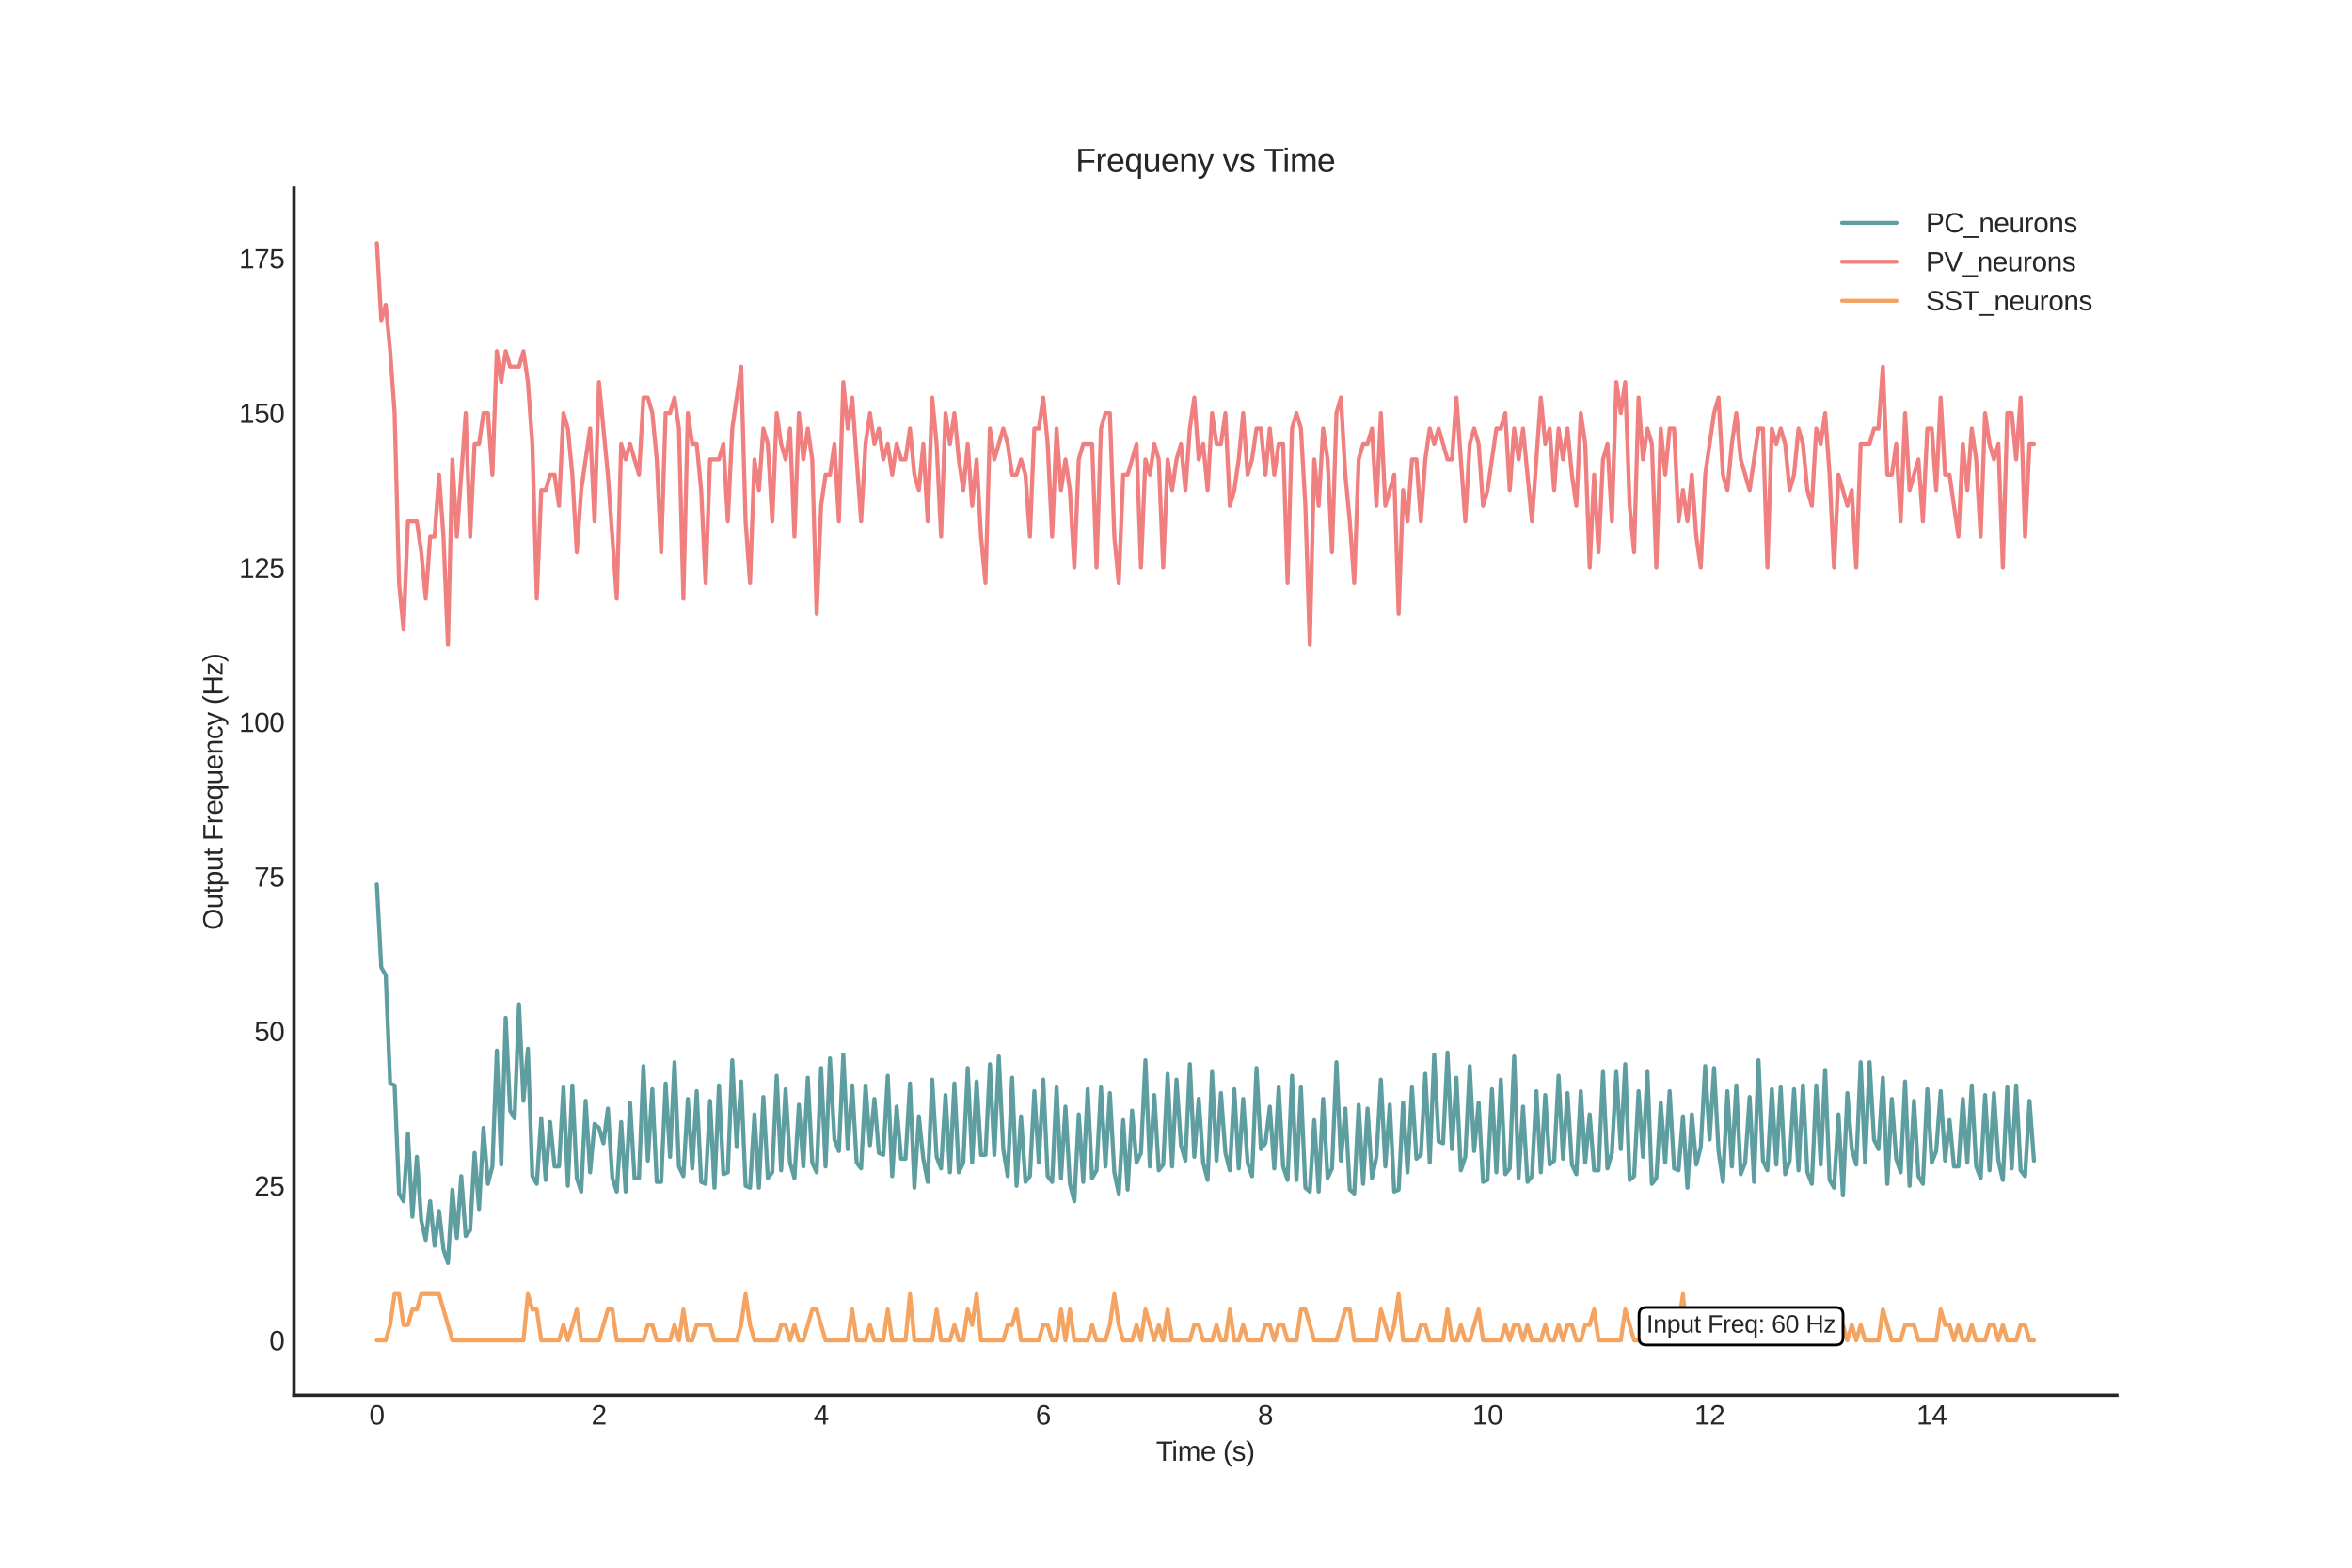 <?xml version="1.0" encoding="utf-8" standalone="no"?>
<!DOCTYPE svg PUBLIC "-//W3C//DTD SVG 1.1//EN"
  "http://www.w3.org/Graphics/SVG/1.1/DTD/svg11.dtd">
<svg xmlns:xlink="http://www.w3.org/1999/xlink" width="864pt" height="576pt" viewBox="0 0 864 576" xmlns="http://www.w3.org/2000/svg" version="1.1">
 <defs>
  <style type="text/css">*{stroke-linejoin: round; stroke-linecap: butt}</style>
 </defs>
 <g id="figure_1">
  <g id="patch_1">
   <path d="M 0 576 
L 864 576 
L 864 0 
L 0 0 
z
" style="fill: #ffffff"/>
  </g>
  <g id="axes_1">
   <g id="patch_2">
    <path d="M 108 512.64 
L 777.6 512.64 
L 777.6 69.12 
L 108 69.12 
z
" style="fill: #ffffff"/>
   </g>
   <g id="matplotlib.axis_1">
    <g id="xtick_1">
     <g id="line2d_1"/>
     <g id="text_1">
      <!-- 0 -->
      <g style="fill: #262626" transform="translate(135.656 523.387) scale(0.1 -0.1)">
       <defs>
        <path id="LiberationSans-30" d="M 3309 2203 
Q 3309 1100 2920 518 
Q 2531 -63 1772 -63 
Q 1013 -63 631 515 
Q 250 1094 250 2203 
Q 250 3338 620 3903 
Q 991 4469 1791 4469 
Q 2569 4469 2939 3897 
Q 3309 3325 3309 2203 
z
M 2738 2203 
Q 2738 3156 2517 3584 
Q 2297 4013 1791 4013 
Q 1272 4013 1045 3591 
Q 819 3169 819 2203 
Q 819 1266 1048 831 
Q 1278 397 1778 397 
Q 2275 397 2506 840 
Q 2738 1284 2738 2203 
z
" transform="scale(0.016)"/>
       </defs>
       <use xlink:href="#LiberationSans-30"/>
      </g>
     </g>
    </g>
    <g id="xtick_2">
     <g id="line2d_2"/>
     <g id="text_2">
      <!-- 2 -->
      <g style="fill: #262626" transform="translate(217.255 523.387) scale(0.1 -0.1)">
       <defs>
        <path id="LiberationSans-32" d="M 322 0 
L 322 397 
Q 481 763 711 1042 
Q 941 1322 1194 1548 
Q 1447 1775 1695 1969 
Q 1944 2163 2144 2356 
Q 2344 2550 2467 2762 
Q 2591 2975 2591 3244 
Q 2591 3606 2378 3806 
Q 2166 4006 1788 4006 
Q 1428 4006 1195 3811 
Q 963 3616 922 3263 
L 347 3316 
Q 409 3844 795 4156 
Q 1181 4469 1788 4469 
Q 2453 4469 2811 4155 
Q 3169 3841 3169 3263 
Q 3169 3006 3051 2753 
Q 2934 2500 2703 2247 
Q 2472 1994 1819 1463 
Q 1459 1169 1246 933 
Q 1034 697 941 478 
L 3238 478 
L 3238 0 
L 322 0 
z
" transform="scale(0.016)"/>
       </defs>
       <use xlink:href="#LiberationSans-32"/>
      </g>
     </g>
    </g>
    <g id="xtick_3">
     <g id="line2d_3"/>
     <g id="text_3">
      <!-- 4 -->
      <g style="fill: #262626" transform="translate(298.854 523.387) scale(0.1 -0.1)">
       <defs>
        <path id="LiberationSans-34" d="M 2753 997 
L 2753 0 
L 2222 0 
L 2222 997 
L 147 997 
L 147 1434 
L 2163 4403 
L 2753 4403 
L 2753 1441 
L 3372 1441 
L 3372 997 
L 2753 997 
z
M 2222 3769 
Q 2216 3750 2134 3603 
Q 2053 3456 2013 3397 
L 884 1734 
L 716 1503 
L 666 1441 
L 2222 1441 
L 2222 3769 
z
" transform="scale(0.016)"/>
       </defs>
       <use xlink:href="#LiberationSans-34"/>
      </g>
     </g>
    </g>
    <g id="xtick_4">
     <g id="line2d_4"/>
     <g id="text_4">
      <!-- 6 -->
      <g style="fill: #262626" transform="translate(380.452 523.387) scale(0.1 -0.1)">
       <defs>
        <path id="LiberationSans-36" d="M 3278 1441 
Q 3278 744 2900 340 
Q 2522 -63 1856 -63 
Q 1113 -63 719 490 
Q 325 1044 325 2100 
Q 325 3244 734 3856 
Q 1144 4469 1900 4469 
Q 2897 4469 3156 3572 
L 2619 3475 
Q 2453 4013 1894 4013 
Q 1413 4013 1148 3564 
Q 884 3116 884 2266 
Q 1038 2550 1316 2698 
Q 1594 2847 1953 2847 
Q 2563 2847 2920 2465 
Q 3278 2084 3278 1441 
z
M 2706 1416 
Q 2706 1894 2472 2153 
Q 2238 2413 1819 2413 
Q 1425 2413 1183 2183 
Q 941 1953 941 1550 
Q 941 1041 1192 716 
Q 1444 391 1838 391 
Q 2244 391 2475 664 
Q 2706 938 2706 1416 
z
" transform="scale(0.016)"/>
       </defs>
       <use xlink:href="#LiberationSans-36"/>
      </g>
     </g>
    </g>
    <g id="xtick_5">
     <g id="line2d_5"/>
     <g id="text_5">
      <!-- 8 -->
      <g style="fill: #262626" transform="translate(462.051 523.387) scale(0.1 -0.1)">
       <defs>
        <path id="LiberationSans-38" d="M 3281 1228 
Q 3281 619 2893 278 
Q 2506 -63 1781 -63 
Q 1075 -63 676 271 
Q 278 606 278 1222 
Q 278 1653 525 1947 
Q 772 2241 1156 2303 
L 1156 2316 
Q 797 2400 589 2681 
Q 381 2963 381 3341 
Q 381 3844 757 4156 
Q 1134 4469 1769 4469 
Q 2419 4469 2795 4162 
Q 3172 3856 3172 3334 
Q 3172 2956 2962 2675 
Q 2753 2394 2391 2322 
L 2391 2309 
Q 2813 2241 3047 1952 
Q 3281 1663 3281 1228 
z
M 2588 3303 
Q 2588 4050 1769 4050 
Q 1372 4050 1164 3862 
Q 956 3675 956 3303 
Q 956 2925 1170 2726 
Q 1384 2528 1775 2528 
Q 2172 2528 2380 2711 
Q 2588 2894 2588 3303 
z
M 2697 1281 
Q 2697 1691 2453 1898 
Q 2209 2106 1769 2106 
Q 1341 2106 1100 1882 
Q 859 1659 859 1269 
Q 859 359 1788 359 
Q 2247 359 2472 579 
Q 2697 800 2697 1281 
z
" transform="scale(0.016)"/>
       </defs>
       <use xlink:href="#LiberationSans-38"/>
      </g>
     </g>
    </g>
    <g id="xtick_6">
     <g id="line2d_6"/>
     <g id="text_6">
      <!-- 10 -->
      <g style="fill: #262626" transform="translate(540.87 523.387) scale(0.1 -0.1)">
       <defs>
        <path id="LiberationSans-31" d="M 488 0 
L 488 478 
L 1609 478 
L 1609 3866 
L 616 3156 
L 616 3688 
L 1656 4403 
L 2175 4403 
L 2175 478 
L 3247 478 
L 3247 0 
L 488 0 
z
" transform="scale(0.016)"/>
       </defs>
       <use xlink:href="#LiberationSans-31"/>
       <use xlink:href="#LiberationSans-30" x="55.615"/>
      </g>
     </g>
    </g>
    <g id="xtick_7">
     <g id="line2d_7"/>
     <g id="text_7">
      <!-- 12 -->
      <g style="fill: #262626" transform="translate(622.468 523.387) scale(0.1 -0.1)">
       <use xlink:href="#LiberationSans-31"/>
       <use xlink:href="#LiberationSans-32" x="55.615"/>
      </g>
     </g>
    </g>
    <g id="xtick_8">
     <g id="line2d_8"/>
     <g id="text_8">
      <!-- 14 -->
      <g style="fill: #262626" transform="translate(704.067 523.387) scale(0.1 -0.1)">
       <use xlink:href="#LiberationSans-31"/>
       <use xlink:href="#LiberationSans-34" x="55.615"/>
      </g>
     </g>
    </g>
    <g id="text_9">
     <!-- Time (s) -->
     <g style="fill: #262626" transform="translate(424.659 536.709) scale(0.1 -0.1)">
      <defs>
       <path id="LiberationSans-54" d="M 2250 3916 
L 2250 0 
L 1656 0 
L 1656 3916 
L 144 3916 
L 144 4403 
L 3763 4403 
L 3763 3916 
L 2250 3916 
z
" transform="scale(0.016)"/>
       <path id="LiberationSans-69" d="M 428 4100 
L 428 4638 
L 991 4638 
L 991 4100 
L 428 4100 
z
M 428 0 
L 428 3381 
L 991 3381 
L 991 0 
L 428 0 
z
" transform="scale(0.016)"/>
       <path id="LiberationSans-6d" d="M 2400 0 
L 2400 2144 
Q 2400 2634 2265 2821 
Q 2131 3009 1781 3009 
Q 1422 3009 1212 2734 
Q 1003 2459 1003 1959 
L 1003 0 
L 444 0 
L 444 2659 
Q 444 3250 425 3381 
L 956 3381 
Q 959 3366 962 3297 
Q 966 3228 970 3139 
Q 975 3050 981 2803 
L 991 2803 
Q 1172 3163 1406 3303 
Q 1641 3444 1978 3444 
Q 2363 3444 2586 3291 
Q 2809 3138 2897 2803 
L 2906 2803 
Q 3081 3144 3329 3294 
Q 3578 3444 3931 3444 
Q 4444 3444 4676 3166 
Q 4909 2888 4909 2253 
L 4909 0 
L 4353 0 
L 4353 2144 
Q 4353 2634 4218 2821 
Q 4084 3009 3734 3009 
Q 3366 3009 3161 2736 
Q 2956 2463 2956 1959 
L 2956 0 
L 2400 0 
z
" transform="scale(0.016)"/>
       <path id="LiberationSans-65" d="M 863 1572 
Q 863 991 1103 675 
Q 1344 359 1806 359 
Q 2172 359 2392 506 
Q 2613 653 2691 878 
L 3184 738 
Q 2881 -63 1806 -63 
Q 1056 -63 664 384 
Q 272 831 272 1713 
Q 272 2550 664 2997 
Q 1056 3444 1784 3444 
Q 3275 3444 3275 1647 
L 3275 1572 
L 863 1572 
z
M 2694 2003 
Q 2647 2538 2422 2783 
Q 2197 3028 1775 3028 
Q 1366 3028 1127 2754 
Q 888 2481 869 2003 
L 2694 2003 
z
" transform="scale(0.016)"/>
       <path id="LiberationSans-20" transform="scale(0.016)"/>
       <path id="LiberationSans-28" d="M 397 1663 
Q 397 2566 680 3284 
Q 963 4003 1550 4638 
L 2094 4638 
Q 1509 3988 1236 3256 
Q 963 2525 963 1656 
Q 963 791 1233 62 
Q 1503 -666 2094 -1325 
L 1550 -1325 
Q 959 -688 678 32 
Q 397 753 397 1650 
L 397 1663 
z
" transform="scale(0.016)"/>
       <path id="LiberationSans-73" d="M 2969 934 
Q 2969 456 2608 196 
Q 2247 -63 1597 -63 
Q 966 -63 623 145 
Q 281 353 178 794 
L 675 891 
Q 747 619 972 492 
Q 1197 366 1597 366 
Q 2025 366 2223 497 
Q 2422 628 2422 891 
Q 2422 1091 2284 1216 
Q 2147 1341 1841 1422 
L 1438 1528 
Q 953 1653 748 1773 
Q 544 1894 428 2066 
Q 313 2238 313 2488 
Q 313 2950 642 3192 
Q 972 3434 1603 3434 
Q 2163 3434 2492 3237 
Q 2822 3041 2909 2606 
L 2403 2544 
Q 2356 2769 2151 2889 
Q 1947 3009 1603 3009 
Q 1222 3009 1040 2893 
Q 859 2778 859 2544 
Q 859 2400 934 2306 
Q 1009 2213 1156 2147 
Q 1303 2081 1775 1966 
Q 2222 1853 2419 1758 
Q 2616 1663 2730 1547 
Q 2844 1431 2906 1279 
Q 2969 1128 2969 934 
z
" transform="scale(0.016)"/>
       <path id="LiberationSans-29" d="M 1734 1650 
Q 1734 747 1451 28 
Q 1169 -691 581 -1325 
L 38 -1325 
Q 625 -669 897 57 
Q 1169 784 1169 1656 
Q 1169 2528 895 3256 
Q 622 3984 38 4638 
L 581 4638 
Q 1172 4000 1453 3279 
Q 1734 2559 1734 1663 
L 1734 1650 
z
" transform="scale(0.016)"/>
      </defs>
      <use xlink:href="#LiberationSans-54"/>
      <use xlink:href="#LiberationSans-69" x="57.334"/>
      <use xlink:href="#LiberationSans-6d" x="79.551"/>
      <use xlink:href="#LiberationSans-65" x="162.852"/>
      <use xlink:href="#LiberationSans-20" x="218.467"/>
      <use xlink:href="#LiberationSans-28" x="246.25"/>
      <use xlink:href="#LiberationSans-73" x="279.551"/>
      <use xlink:href="#LiberationSans-29" x="329.551"/>
     </g>
    </g>
   </g>
   <g id="matplotlib.axis_2">
    <g id="ytick_1">
     <g id="line2d_9"/>
     <g id="text_10">
      <!-- 0 -->
      <g style="fill: #262626" transform="translate(98.939 496.103) scale(0.1 -0.1)">
       <use xlink:href="#LiberationSans-30"/>
      </g>
     </g>
    </g>
    <g id="ytick_2">
     <g id="line2d_10"/>
     <g id="text_11">
      <!-- 25 -->
      <g style="fill: #262626" transform="translate(93.378 439.315) scale(0.1 -0.1)">
       <defs>
        <path id="LiberationSans-35" d="M 3291 1434 
Q 3291 738 2877 337 
Q 2463 -63 1728 -63 
Q 1113 -63 734 206 
Q 356 475 256 984 
L 825 1050 
Q 1003 397 1741 397 
Q 2194 397 2450 670 
Q 2706 944 2706 1422 
Q 2706 1838 2448 2094 
Q 2191 2350 1753 2350 
Q 1525 2350 1328 2278 
Q 1131 2206 934 2034 
L 384 2034 
L 531 4403 
L 3034 4403 
L 3034 3925 
L 1044 3925 
L 959 2528 
Q 1325 2809 1869 2809 
Q 2519 2809 2905 2428 
Q 3291 2047 3291 1434 
z
" transform="scale(0.016)"/>
       </defs>
       <use xlink:href="#LiberationSans-32"/>
       <use xlink:href="#LiberationSans-35" x="55.615"/>
      </g>
     </g>
    </g>
    <g id="ytick_3">
     <g id="line2d_11"/>
     <g id="text_12">
      <!-- 50 -->
      <g style="fill: #262626" transform="translate(93.378 382.526) scale(0.1 -0.1)">
       <use xlink:href="#LiberationSans-35"/>
       <use xlink:href="#LiberationSans-30" x="55.615"/>
      </g>
     </g>
    </g>
    <g id="ytick_4">
     <g id="line2d_12"/>
     <g id="text_13">
      <!-- 75 -->
      <g style="fill: #262626" transform="translate(93.378 325.737) scale(0.1 -0.1)">
       <defs>
        <path id="LiberationSans-37" d="M 3238 3947 
Q 2563 2916 2284 2331 
Q 2006 1747 1867 1178 
Q 1728 609 1728 0 
L 1141 0 
Q 1141 844 1498 1776 
Q 1856 2709 2694 3925 
L 328 3925 
L 328 4403 
L 3238 4403 
L 3238 3947 
z
" transform="scale(0.016)"/>
       </defs>
       <use xlink:href="#LiberationSans-37"/>
       <use xlink:href="#LiberationSans-35" x="55.615"/>
      </g>
     </g>
    </g>
    <g id="ytick_5">
     <g id="line2d_13"/>
     <g id="text_14">
      <!-- 100 -->
      <g style="fill: #262626" transform="translate(87.817 268.949) scale(0.1 -0.1)">
       <use xlink:href="#LiberationSans-31"/>
       <use xlink:href="#LiberationSans-30" x="55.615"/>
       <use xlink:href="#LiberationSans-30" x="111.23"/>
      </g>
     </g>
    </g>
    <g id="ytick_6">
     <g id="line2d_14"/>
     <g id="text_15">
      <!-- 125 -->
      <g style="fill: #262626" transform="translate(87.817 212.16) scale(0.1 -0.1)">
       <use xlink:href="#LiberationSans-31"/>
       <use xlink:href="#LiberationSans-32" x="55.615"/>
       <use xlink:href="#LiberationSans-35" x="111.23"/>
      </g>
     </g>
    </g>
    <g id="ytick_7">
     <g id="line2d_15"/>
     <g id="text_16">
      <!-- 150 -->
      <g style="fill: #262626" transform="translate(87.817 155.371) scale(0.1 -0.1)">
       <use xlink:href="#LiberationSans-31"/>
       <use xlink:href="#LiberationSans-35" x="55.615"/>
       <use xlink:href="#LiberationSans-30" x="111.23"/>
      </g>
     </g>
    </g>
    <g id="ytick_8">
     <g id="line2d_16"/>
     <g id="text_17">
      <!-- 175 -->
      <g style="fill: #262626" transform="translate(87.817 98.582) scale(0.1 -0.1)">
       <use xlink:href="#LiberationSans-31"/>
       <use xlink:href="#LiberationSans-37" x="55.615"/>
       <use xlink:href="#LiberationSans-35" x="111.23"/>
      </g>
     </g>
    </g>
    <g id="text_18">
     <!-- Output Frequency (Hz) -->
     <g style="fill: #262626" transform="translate(81.742 341.728) rotate(-90) scale(0.1 -0.1)">
      <defs>
       <path id="LiberationSans-4f" d="M 4672 2222 
Q 4672 1531 4408 1012 
Q 4144 494 3650 215 
Q 3156 -63 2484 -63 
Q 1806 -63 1314 212 
Q 822 488 562 1008 
Q 303 1528 303 2222 
Q 303 3278 881 3873 
Q 1459 4469 2491 4469 
Q 3163 4469 3656 4201 
Q 4150 3934 4411 3425 
Q 4672 2916 4672 2222 
z
M 4063 2222 
Q 4063 3044 3652 3512 
Q 3241 3981 2491 3981 
Q 1734 3981 1321 3518 
Q 909 3056 909 2222 
Q 909 1394 1326 908 
Q 1744 422 2484 422 
Q 3247 422 3655 892 
Q 4063 1363 4063 2222 
z
" transform="scale(0.016)"/>
       <path id="LiberationSans-75" d="M 981 3381 
L 981 1238 
Q 981 903 1047 718 
Q 1113 534 1256 453 
Q 1400 372 1678 372 
Q 2084 372 2318 650 
Q 2553 928 2553 1422 
L 2553 3381 
L 3116 3381 
L 3116 722 
Q 3116 131 3134 0 
L 2603 0 
Q 2600 16 2597 84 
Q 2594 153 2589 242 
Q 2584 331 2578 578 
L 2569 578 
Q 2375 228 2120 82 
Q 1866 -63 1488 -63 
Q 931 -63 673 214 
Q 416 491 416 1128 
L 416 3381 
L 981 3381 
z
" transform="scale(0.016)"/>
       <path id="LiberationSans-74" d="M 1731 25 
Q 1453 -50 1163 -50 
Q 488 -50 488 716 
L 488 2972 
L 97 2972 
L 97 3381 
L 509 3381 
L 675 4138 
L 1050 4138 
L 1050 3381 
L 1675 3381 
L 1675 2972 
L 1050 2972 
L 1050 838 
Q 1050 594 1129 495 
Q 1209 397 1406 397 
Q 1519 397 1731 441 
L 1731 25 
z
" transform="scale(0.016)"/>
       <path id="LiberationSans-70" d="M 3291 1706 
Q 3291 -63 2047 -63 
Q 1266 -63 997 525 
L 981 525 
Q 994 500 994 -6 
L 994 -1328 
L 431 -1328 
L 431 2691 
Q 431 3213 413 3381 
L 956 3381 
Q 959 3369 965 3292 
Q 972 3216 980 3056 
Q 988 2897 988 2838 
L 1000 2838 
Q 1150 3150 1397 3295 
Q 1644 3441 2047 3441 
Q 2672 3441 2981 3022 
Q 3291 2603 3291 1706 
z
M 2700 1694 
Q 2700 2400 2509 2703 
Q 2319 3006 1903 3006 
Q 1569 3006 1380 2865 
Q 1191 2725 1092 2426 
Q 994 2128 994 1650 
Q 994 984 1206 668 
Q 1419 353 1897 353 
Q 2316 353 2508 661 
Q 2700 969 2700 1694 
z
" transform="scale(0.016)"/>
       <path id="LiberationSans-46" d="M 1122 3916 
L 1122 2278 
L 3578 2278 
L 3578 1784 
L 1122 1784 
L 1122 0 
L 525 0 
L 525 4403 
L 3653 4403 
L 3653 3916 
L 1122 3916 
z
" transform="scale(0.016)"/>
       <path id="LiberationSans-72" d="M 444 0 
L 444 2594 
Q 444 2950 425 3381 
L 956 3381 
Q 981 2806 981 2691 
L 994 2691 
Q 1128 3125 1303 3284 
Q 1478 3444 1797 3444 
Q 1909 3444 2025 3413 
L 2025 2897 
Q 1913 2928 1725 2928 
Q 1375 2928 1190 2626 
Q 1006 2325 1006 1763 
L 1006 0 
L 444 0 
z
" transform="scale(0.016)"/>
       <path id="LiberationSans-71" d="M 1513 -63 
Q 869 -63 569 371 
Q 269 806 269 1675 
Q 269 3444 1513 3444 
Q 1897 3444 2147 3308 
Q 2397 3172 2566 2856 
L 2572 2856 
Q 2572 2950 2584 3179 
Q 2597 3409 2609 3425 
L 3150 3425 
Q 3128 3241 3128 2503 
L 3128 -1328 
L 2566 -1328 
L 2566 44 
L 2578 556 
L 2572 556 
Q 2403 222 2156 79 
Q 1909 -63 1513 -63 
z
M 2566 1731 
Q 2566 2391 2350 2709 
Q 2134 3028 1663 3028 
Q 1234 3028 1046 2709 
Q 859 2391 859 1694 
Q 859 984 1048 678 
Q 1238 372 1656 372 
Q 2134 372 2350 712 
Q 2566 1053 2566 1731 
z
" transform="scale(0.016)"/>
       <path id="LiberationSans-6e" d="M 2578 0 
L 2578 2144 
Q 2578 2478 2512 2662 
Q 2447 2847 2303 2928 
Q 2159 3009 1881 3009 
Q 1475 3009 1240 2731 
Q 1006 2453 1006 1959 
L 1006 0 
L 444 0 
L 444 2659 
Q 444 3250 425 3381 
L 956 3381 
Q 959 3366 962 3297 
Q 966 3228 970 3139 
Q 975 3050 981 2803 
L 991 2803 
Q 1184 3153 1439 3298 
Q 1694 3444 2072 3444 
Q 2628 3444 2886 3167 
Q 3144 2891 3144 2253 
L 3144 0 
L 2578 0 
z
" transform="scale(0.016)"/>
       <path id="LiberationSans-63" d="M 859 1706 
Q 859 1031 1071 706 
Q 1284 381 1713 381 
Q 2013 381 2214 543 
Q 2416 706 2463 1044 
L 3031 1006 
Q 2966 519 2616 228 
Q 2266 -63 1728 -63 
Q 1019 -63 645 385 
Q 272 834 272 1694 
Q 272 2547 647 2995 
Q 1022 3444 1722 3444 
Q 2241 3444 2583 3175 
Q 2925 2906 3013 2434 
L 2434 2391 
Q 2391 2672 2212 2837 
Q 2034 3003 1706 3003 
Q 1259 3003 1059 2706 
Q 859 2409 859 1706 
z
" transform="scale(0.016)"/>
       <path id="LiberationSans-79" d="M 597 -1328 
Q 366 -1328 209 -1294 
L 209 -872 
Q 328 -891 472 -891 
Q 997 -891 1303 -119 
L 1356 16 
L 16 3381 
L 616 3381 
L 1328 1513 
Q 1344 1469 1366 1408 
Q 1388 1347 1506 1000 
Q 1625 653 1634 613 
L 1853 1228 
L 2594 3381 
L 3188 3381 
L 1888 0 
Q 1678 -541 1497 -805 
Q 1316 -1069 1095 -1198 
Q 875 -1328 597 -1328 
z
" transform="scale(0.016)"/>
       <path id="LiberationSans-48" d="M 3503 0 
L 3503 2041 
L 1122 2041 
L 1122 0 
L 525 0 
L 525 4403 
L 1122 4403 
L 1122 2541 
L 3503 2541 
L 3503 4403 
L 4100 4403 
L 4100 0 
L 3503 0 
z
" transform="scale(0.016)"/>
       <path id="LiberationSans-7a" d="M 259 0 
L 259 428 
L 2150 2947 
L 366 2947 
L 366 3381 
L 2816 3381 
L 2816 2953 
L 922 434 
L 2881 434 
L 2881 0 
L 259 0 
z
" transform="scale(0.016)"/>
      </defs>
      <use xlink:href="#LiberationSans-4f"/>
      <use xlink:href="#LiberationSans-75" x="77.783"/>
      <use xlink:href="#LiberationSans-74" x="133.398"/>
      <use xlink:href="#LiberationSans-70" x="161.182"/>
      <use xlink:href="#LiberationSans-75" x="216.797"/>
      <use xlink:href="#LiberationSans-74" x="272.412"/>
      <use xlink:href="#LiberationSans-20" x="300.195"/>
      <use xlink:href="#LiberationSans-46" x="327.979"/>
      <use xlink:href="#LiberationSans-72" x="389.062"/>
      <use xlink:href="#LiberationSans-65" x="422.363"/>
      <use xlink:href="#LiberationSans-71" x="477.979"/>
      <use xlink:href="#LiberationSans-75" x="533.594"/>
      <use xlink:href="#LiberationSans-65" x="589.209"/>
      <use xlink:href="#LiberationSans-6e" x="644.824"/>
      <use xlink:href="#LiberationSans-63" x="700.439"/>
      <use xlink:href="#LiberationSans-79" x="750.439"/>
      <use xlink:href="#LiberationSans-20" x="800.439"/>
      <use xlink:href="#LiberationSans-28" x="828.223"/>
      <use xlink:href="#LiberationSans-48" x="861.523"/>
      <use xlink:href="#LiberationSans-7a" x="933.74"/>
      <use xlink:href="#LiberationSans-29" x="983.74"/>
     </g>
    </g>
   </g>
   <g id="line2d_17">
    <path d="M 138.436 324.953 
L 140.068 355.477 
L 141.7 358.317 
L 143.332 398.069 
L 144.964 398.779 
L 146.596 438.531 
L 148.228 441.37 
L 149.86 416.525 
L 151.492 447.049 
L 153.124 425.043 
L 154.756 448.469 
L 156.388 455.567 
L 158.02 441.37 
L 159.652 457.697 
L 161.284 444.919 
L 162.916 459.117 
L 164.548 464.086 
L 166.18 437.111 
L 167.812 454.857 
L 169.444 432.142 
L 171.076 454.148 
L 172.708 452.018 
L 174.34 423.624 
L 175.972 444.21 
L 177.604 414.395 
L 179.236 434.981 
L 180.868 428.593 
L 182.5 386.001 
L 184.132 427.883 
L 185.764 373.934 
L 187.396 408.007 
L 189.028 410.846 
L 190.66 368.965 
L 192.292 404.457 
L 193.924 385.291 
L 195.556 432.142 
L 197.188 434.981 
L 198.819 410.846 
L 200.451 433.562 
L 202.083 412.266 
L 203.715 428.593 
L 205.347 428.593 
L 206.979 399.488 
L 208.611 435.691 
L 210.243 398.779 
L 211.875 432.852 
L 213.507 437.821 
L 215.139 404.457 
L 216.771 430.722 
L 218.403 412.976 
L 220.035 414.395 
L 221.667 420.074 
L 223.299 407.297 
L 224.931 432.852 
L 226.563 437.821 
L 228.195 412.266 
L 229.827 437.821 
L 231.459 405.167 
L 233.091 432.852 
L 234.723 432.852 
L 236.355 391.68 
L 237.987 426.463 
L 239.619 400.198 
L 241.251 434.272 
L 242.883 434.272 
L 244.515 398.069 
L 246.147 425.043 
L 247.779 390.26 
L 249.411 428.593 
L 251.043 432.142 
L 252.675 403.748 
L 254.307 429.303 
L 255.939 400.908 
L 257.571 434.272 
L 259.203 434.981 
L 260.835 404.457 
L 262.467 436.401 
L 264.099 398.779 
L 265.731 431.432 
L 267.363 430.722 
L 268.994 389.55 
L 270.626 421.494 
L 272.258 397.359 
L 273.89 435.691 
L 275.522 436.401 
L 277.154 409.426 
L 278.786 436.401 
L 280.418 403.038 
L 282.05 432.852 
L 283.682 430.722 
L 285.314 395.229 
L 286.946 430.012 
L 288.578 400.198 
L 290.21 427.173 
L 291.842 432.852 
L 293.474 405.877 
L 295.106 428.593 
L 296.738 395.939 
L 298.37 427.173 
L 300.002 430.722 
L 301.634 392.39 
L 303.266 428.593 
L 304.898 388.841 
L 306.53 418.655 
L 308.162 422.914 
L 309.794 387.421 
L 311.426 422.204 
L 313.058 398.779 
L 314.69 427.173 
L 316.322 429.303 
L 317.954 398.779 
L 319.586 420.784 
L 321.218 403.748 
L 322.85 423.624 
L 324.482 424.334 
L 326.114 395.229 
L 327.746 432.142 
L 329.378 406.587 
L 331.01 425.753 
L 332.642 425.753 
L 334.274 398.069 
L 335.906 436.401 
L 337.538 410.136 
L 339.169 425.753 
L 340.801 434.272 
L 342.433 396.649 
L 344.065 425.043 
L 345.697 429.303 
L 347.329 402.328 
L 348.961 430.722 
L 350.593 398.069 
L 352.225 430.722 
L 353.857 427.173 
L 355.489 392.39 
L 357.121 427.173 
L 358.753 397.359 
L 360.385 424.334 
L 362.017 424.334 
L 363.649 390.97 
L 365.281 424.334 
L 366.913 388.131 
L 368.545 422.204 
L 370.177 432.142 
L 371.809 395.939 
L 373.441 435.691 
L 375.073 410.136 
L 376.705 434.272 
L 378.337 432.142 
L 379.969 400.908 
L 381.601 427.173 
L 383.233 396.649 
L 384.865 432.142 
L 386.497 434.272 
L 388.129 399.488 
L 389.761 432.852 
L 391.393 406.587 
L 393.025 434.981 
L 394.657 441.37 
L 396.289 409.426 
L 397.921 434.272 
L 399.553 400.198 
L 401.185 432.852 
L 402.817 430.012 
L 404.449 399.488 
L 406.081 428.593 
L 407.713 401.618 
L 409.344 430.722 
L 410.976 438.531 
L 412.608 411.556 
L 414.24 437.111 
L 415.872 408.007 
L 417.504 427.173 
L 419.136 423.624 
L 420.768 389.55 
L 422.4 428.593 
L 424.032 402.328 
L 425.664 430.012 
L 427.296 427.883 
L 428.928 394.519 
L 430.56 428.593 
L 432.192 396.649 
L 433.824 420.784 
L 435.456 426.463 
L 437.088 390.97 
L 438.72 425.043 
L 440.352 403.748 
L 441.984 427.173 
L 443.616 433.562 
L 445.248 393.81 
L 446.88 426.463 
L 448.512 401.618 
L 450.144 423.624 
L 451.776 430.012 
L 453.408 400.198 
L 455.04 429.303 
L 456.672 403.748 
L 458.304 427.173 
L 459.936 432.142 
L 461.568 392.39 
L 463.2 422.204 
L 464.832 420.074 
L 466.464 406.587 
L 468.096 429.303 
L 469.728 399.488 
L 471.36 428.593 
L 472.992 433.562 
L 474.624 395.229 
L 476.256 433.562 
L 477.887 399.488 
L 479.519 436.401 
L 481.151 437.821 
L 482.783 411.556 
L 484.415 437.821 
L 486.047 403.748 
L 487.679 432.852 
L 489.311 429.303 
L 490.943 390.26 
L 492.575 426.463 
L 494.207 407.297 
L 495.839 437.111 
L 497.471 438.531 
L 499.103 405.877 
L 500.735 434.981 
L 502.367 407.297 
L 503.999 432.852 
L 505.631 425.043 
L 507.263 396.649 
L 508.895 428.593 
L 510.527 405.877 
L 512.159 437.821 
L 513.791 437.111 
L 515.423 405.167 
L 517.055 430.722 
L 518.687 399.488 
L 520.319 425.753 
L 521.951 424.334 
L 523.583 394.519 
L 525.215 427.173 
L 526.847 387.421 
L 528.479 419.365 
L 530.111 420.074 
L 531.743 386.711 
L 533.375 422.204 
L 535.007 395.939 
L 536.639 430.012 
L 538.271 425.043 
L 539.903 391.68 
L 541.535 422.914 
L 543.167 405.167 
L 544.799 434.272 
L 546.431 433.562 
L 548.062 400.198 
L 549.694 430.722 
L 551.326 396.649 
L 552.958 431.432 
L 554.59 429.303 
L 556.222 388.131 
L 557.854 432.852 
L 559.486 406.587 
L 561.118 434.272 
L 562.75 432.142 
L 564.382 400.908 
L 566.014 430.722 
L 567.646 402.328 
L 569.278 427.883 
L 570.91 426.463 
L 572.542 395.229 
L 574.174 425.753 
L 575.806 401.618 
L 577.438 427.883 
L 579.07 431.432 
L 580.702 400.908 
L 582.334 427.173 
L 583.966 409.426 
L 585.598 430.012 
L 587.23 430.012 
L 588.862 393.81 
L 590.494 429.303 
L 592.126 423.624 
L 593.758 393.81 
L 595.39 422.204 
L 597.022 390.97 
L 598.654 433.562 
L 600.286 432.142 
L 601.918 400.908 
L 603.55 425.043 
L 605.182 393.81 
L 606.814 434.981 
L 608.446 432.852 
L 610.078 405.167 
L 611.71 427.173 
L 613.342 400.908 
L 614.974 429.303 
L 616.606 430.012 
L 618.237 410.136 
L 619.869 436.401 
L 621.501 409.426 
L 623.133 427.883 
L 624.765 421.494 
L 626.397 391.68 
L 628.029 418.655 
L 629.661 392.39 
L 631.293 422.914 
L 632.925 434.272 
L 634.557 400.908 
L 636.189 428.593 
L 637.821 398.779 
L 639.453 431.432 
L 641.085 427.173 
L 642.717 403.038 
L 644.349 434.272 
L 645.981 389.55 
L 647.613 426.463 
L 649.245 430.012 
L 650.877 400.198 
L 652.509 427.883 
L 654.141 399.488 
L 655.773 431.432 
L 657.405 426.463 
L 659.037 400.198 
L 660.669 430.012 
L 662.301 398.779 
L 663.933 430.722 
L 665.565 434.981 
L 667.197 398.779 
L 668.829 427.883 
L 670.461 393.1 
L 672.093 433.562 
L 673.725 436.401 
L 675.357 409.426 
L 676.989 439.241 
L 678.621 401.618 
L 680.253 422.204 
L 681.885 427.883 
L 683.517 390.26 
L 685.149 427.173 
L 686.781 390.26 
L 688.412 418.655 
L 690.044 422.204 
L 691.676 395.939 
L 693.308 434.981 
L 694.94 403.748 
L 696.572 425.753 
L 698.204 430.722 
L 699.836 397.359 
L 701.468 435.691 
L 703.1 404.457 
L 704.732 432.142 
L 706.364 434.981 
L 707.996 400.198 
L 709.628 427.173 
L 711.26 422.914 
L 712.892 400.908 
L 714.524 426.463 
L 716.156 411.556 
L 717.788 428.593 
L 719.42 428.593 
L 721.052 403.748 
L 722.684 427.173 
L 724.316 398.779 
L 725.948 428.593 
L 727.58 432.852 
L 729.212 402.328 
L 730.844 430.012 
L 732.476 401.618 
L 734.108 426.463 
L 735.74 433.562 
L 737.372 399.488 
L 739.004 429.303 
L 740.636 398.779 
L 742.268 430.012 
L 743.9 432.142 
L 745.532 404.457 
L 747.164 426.463 
L 747.164 426.463 
" clip-path="url(#p4bc41bfee3)" style="fill: none; stroke: #5f9ea0; stroke-width: 1.5; stroke-linecap: round"/>
   </g>
   <g id="line2d_18">
    <path d="M 138.436 89.28 
L 140.068 117.674 
L 141.7 111.995 
L 143.332 129.032 
L 144.964 151.748 
L 146.596 214.215 
L 148.228 231.252 
L 149.86 191.5 
L 153.124 191.5 
L 154.756 202.857 
L 156.388 219.894 
L 158.02 197.179 
L 159.652 197.179 
L 161.284 174.463 
L 162.916 197.179 
L 164.548 236.931 
L 166.18 168.784 
L 167.812 197.179 
L 171.076 151.748 
L 172.708 197.179 
L 174.34 163.105 
L 175.972 163.105 
L 177.604 151.748 
L 179.236 151.748 
L 180.868 174.463 
L 182.5 129.032 
L 184.132 140.39 
L 185.764 129.032 
L 187.396 134.711 
L 190.66 134.711 
L 192.292 129.032 
L 193.924 140.39 
L 195.556 163.105 
L 197.188 219.894 
L 198.819 180.142 
L 200.451 180.142 
L 202.083 174.463 
L 203.715 174.463 
L 205.347 185.821 
L 206.979 151.748 
L 208.611 157.426 
L 210.243 174.463 
L 211.875 202.857 
L 213.507 180.142 
L 216.771 157.426 
L 218.403 191.5 
L 220.035 140.39 
L 223.299 174.463 
L 226.563 219.894 
L 228.195 163.105 
L 229.827 168.784 
L 231.459 163.105 
L 234.723 174.463 
L 236.355 146.069 
L 237.987 146.069 
L 239.619 151.748 
L 241.251 168.784 
L 242.883 202.857 
L 244.515 151.748 
L 246.147 151.748 
L 247.779 146.069 
L 249.411 157.426 
L 251.043 219.894 
L 252.675 151.748 
L 254.307 163.105 
L 255.939 163.105 
L 257.571 180.142 
L 259.203 214.215 
L 260.835 168.784 
L 264.099 168.784 
L 265.731 163.105 
L 267.363 191.5 
L 268.994 157.426 
L 272.258 134.711 
L 273.89 191.5 
L 275.522 214.215 
L 277.154 168.784 
L 278.786 180.142 
L 280.418 157.426 
L 282.05 163.105 
L 283.682 191.5 
L 285.314 151.748 
L 286.946 163.105 
L 288.578 168.784 
L 290.21 157.426 
L 291.842 197.179 
L 293.474 151.748 
L 295.106 168.784 
L 296.738 157.426 
L 298.37 168.784 
L 300.002 225.573 
L 301.634 185.821 
L 303.266 174.463 
L 304.898 174.463 
L 306.53 163.105 
L 308.162 191.5 
L 309.794 140.39 
L 311.426 157.426 
L 313.058 146.069 
L 316.322 191.5 
L 317.954 163.105 
L 319.586 151.748 
L 321.218 163.105 
L 322.85 157.426 
L 324.482 168.784 
L 326.114 163.105 
L 327.746 174.463 
L 329.378 163.105 
L 331.01 168.784 
L 332.642 168.784 
L 334.274 157.426 
L 335.906 174.463 
L 337.538 180.142 
L 339.169 163.105 
L 340.801 191.5 
L 342.433 146.069 
L 344.065 163.105 
L 345.697 197.179 
L 347.329 151.748 
L 348.961 163.105 
L 350.593 151.748 
L 352.225 168.784 
L 353.857 180.142 
L 355.489 163.105 
L 357.121 185.821 
L 358.753 168.784 
L 360.385 197.179 
L 362.017 214.215 
L 363.649 157.426 
L 365.281 168.784 
L 368.545 157.426 
L 370.177 163.105 
L 371.809 174.463 
L 373.441 174.463 
L 375.073 168.784 
L 376.705 174.463 
L 378.337 197.179 
L 379.969 157.426 
L 381.601 157.426 
L 383.233 146.069 
L 384.865 163.105 
L 386.497 197.179 
L 388.129 157.426 
L 389.761 180.142 
L 391.393 168.784 
L 393.025 180.142 
L 394.657 208.536 
L 396.289 168.784 
L 397.921 163.105 
L 401.185 163.105 
L 402.817 208.536 
L 404.449 157.426 
L 406.081 151.748 
L 407.713 151.748 
L 409.344 197.179 
L 410.976 214.215 
L 412.608 174.463 
L 414.24 174.463 
L 417.504 163.105 
L 419.136 208.536 
L 420.768 168.784 
L 422.4 174.463 
L 424.032 163.105 
L 425.664 168.784 
L 427.296 208.536 
L 428.928 168.784 
L 430.56 180.142 
L 432.192 168.784 
L 433.824 163.105 
L 435.456 180.142 
L 437.088 157.426 
L 438.72 146.069 
L 440.352 168.784 
L 441.984 163.105 
L 443.616 180.142 
L 445.248 151.748 
L 446.88 163.105 
L 448.512 163.105 
L 450.144 151.748 
L 451.776 185.821 
L 453.408 180.142 
L 455.04 168.784 
L 456.672 151.748 
L 458.304 174.463 
L 459.936 168.784 
L 461.568 157.426 
L 463.2 157.426 
L 464.832 174.463 
L 466.464 157.426 
L 468.096 174.463 
L 469.728 163.105 
L 471.36 163.105 
L 472.992 214.215 
L 474.624 157.426 
L 476.256 151.748 
L 477.887 157.426 
L 479.519 185.821 
L 481.151 236.931 
L 482.783 168.784 
L 484.415 185.821 
L 486.047 157.426 
L 487.679 168.784 
L 489.311 202.857 
L 490.943 151.748 
L 492.575 146.069 
L 494.207 174.463 
L 495.839 191.5 
L 497.471 214.215 
L 499.103 168.784 
L 500.735 163.105 
L 502.367 163.105 
L 503.999 157.426 
L 505.631 185.821 
L 507.263 151.748 
L 508.895 185.821 
L 512.159 174.463 
L 513.791 225.573 
L 515.423 180.142 
L 517.055 191.5 
L 518.687 168.784 
L 520.319 168.784 
L 521.951 191.5 
L 523.583 168.784 
L 525.215 157.426 
L 526.847 163.105 
L 528.479 157.426 
L 531.743 168.784 
L 533.375 168.784 
L 535.007 146.069 
L 538.271 191.5 
L 539.903 163.105 
L 541.535 157.426 
L 543.167 163.105 
L 544.799 185.821 
L 546.431 180.142 
L 549.694 157.426 
L 551.326 157.426 
L 552.958 151.748 
L 554.59 180.142 
L 556.222 157.426 
L 557.854 168.784 
L 559.486 157.426 
L 562.75 191.5 
L 566.014 146.069 
L 567.646 163.105 
L 569.278 157.426 
L 570.91 180.142 
L 572.542 157.426 
L 574.174 168.784 
L 575.806 157.426 
L 577.438 174.463 
L 579.07 185.821 
L 580.702 151.748 
L 582.334 163.105 
L 583.966 208.536 
L 585.598 174.463 
L 587.23 202.857 
L 588.862 168.784 
L 590.494 163.105 
L 592.126 191.5 
L 593.758 140.39 
L 595.39 151.748 
L 597.022 140.39 
L 598.654 185.821 
L 600.286 202.857 
L 601.918 146.069 
L 603.55 168.784 
L 605.182 157.426 
L 606.814 163.105 
L 608.446 208.536 
L 610.078 157.426 
L 611.71 174.463 
L 613.342 157.426 
L 614.974 157.426 
L 616.606 191.5 
L 618.237 180.142 
L 619.869 191.5 
L 621.501 174.463 
L 623.133 197.179 
L 624.765 208.536 
L 626.397 174.463 
L 629.661 151.748 
L 631.293 146.069 
L 632.925 174.463 
L 634.557 180.142 
L 636.189 163.105 
L 637.821 151.748 
L 639.453 168.784 
L 642.717 180.142 
L 645.981 157.426 
L 647.613 157.426 
L 649.245 208.536 
L 650.877 157.426 
L 652.509 163.105 
L 654.141 157.426 
L 655.773 163.105 
L 657.405 180.142 
L 659.037 174.463 
L 660.669 157.426 
L 662.301 163.105 
L 663.933 180.142 
L 665.565 185.821 
L 667.197 157.426 
L 668.829 163.105 
L 670.461 151.748 
L 672.093 174.463 
L 673.725 208.536 
L 675.357 174.463 
L 678.621 185.821 
L 680.253 180.142 
L 681.885 208.536 
L 683.517 163.105 
L 686.781 163.105 
L 688.412 157.426 
L 690.044 157.426 
L 691.676 134.711 
L 693.308 174.463 
L 694.94 174.463 
L 696.572 163.105 
L 698.204 191.5 
L 699.836 151.748 
L 701.468 180.142 
L 704.732 168.784 
L 706.364 191.5 
L 707.996 157.426 
L 709.628 157.426 
L 711.26 180.142 
L 712.892 146.069 
L 714.524 174.463 
L 716.156 174.463 
L 719.42 197.179 
L 721.052 163.105 
L 722.684 180.142 
L 724.316 157.426 
L 725.948 168.784 
L 727.58 197.179 
L 729.212 151.748 
L 730.844 163.105 
L 732.476 168.784 
L 734.108 163.105 
L 735.74 208.536 
L 737.372 151.748 
L 739.004 151.748 
L 740.636 168.784 
L 742.268 146.069 
L 743.9 197.179 
L 745.532 163.105 
L 747.164 163.105 
L 747.164 163.105 
" clip-path="url(#p4bc41bfee3)" style="fill: none; stroke: #f08080; stroke-width: 1.5; stroke-linecap: round"/>
   </g>
   <g id="line2d_19">
    <path d="M 138.436 492.48 
L 141.7 492.48 
L 143.332 486.801 
L 144.964 475.443 
L 146.596 475.443 
L 148.228 486.801 
L 149.86 486.801 
L 151.492 481.122 
L 153.124 481.122 
L 154.756 475.443 
L 161.284 475.443 
L 166.18 492.48 
L 192.292 492.48 
L 193.924 475.443 
L 195.556 481.122 
L 197.188 481.122 
L 198.819 492.48 
L 205.347 492.48 
L 206.979 486.801 
L 208.611 492.48 
L 211.875 481.122 
L 213.507 492.48 
L 220.035 492.48 
L 223.299 481.122 
L 224.931 481.122 
L 226.563 492.48 
L 236.355 492.48 
L 237.987 486.801 
L 239.619 486.801 
L 241.251 492.48 
L 246.147 492.48 
L 247.779 486.801 
L 249.411 492.48 
L 251.043 481.122 
L 252.675 492.48 
L 254.307 492.48 
L 255.939 486.801 
L 260.835 486.801 
L 262.467 492.48 
L 270.626 492.48 
L 272.258 486.801 
L 273.89 475.443 
L 275.522 486.801 
L 277.154 492.48 
L 285.314 492.48 
L 286.946 486.801 
L 288.578 486.801 
L 290.21 492.48 
L 291.842 486.801 
L 293.474 492.48 
L 295.106 492.48 
L 298.37 481.122 
L 300.002 481.122 
L 303.266 492.48 
L 311.426 492.48 
L 313.058 481.122 
L 314.69 492.48 
L 317.954 492.48 
L 319.586 486.801 
L 321.218 492.48 
L 324.482 492.48 
L 326.114 481.122 
L 327.746 492.48 
L 332.642 492.48 
L 334.274 475.443 
L 335.906 492.48 
L 342.433 492.48 
L 344.065 481.122 
L 345.697 492.48 
L 348.961 492.48 
L 350.593 486.801 
L 352.225 492.48 
L 353.857 492.48 
L 355.489 481.122 
L 357.121 486.801 
L 358.753 475.443 
L 360.385 492.48 
L 368.545 492.48 
L 370.177 486.801 
L 371.809 486.801 
L 373.441 481.122 
L 375.073 492.48 
L 381.601 492.48 
L 383.233 486.801 
L 384.865 486.801 
L 386.497 492.48 
L 388.129 492.48 
L 389.761 481.122 
L 391.393 492.48 
L 393.025 481.122 
L 394.657 492.48 
L 399.553 492.48 
L 401.185 486.801 
L 402.817 492.48 
L 406.081 492.48 
L 407.713 486.801 
L 409.344 475.443 
L 410.976 486.801 
L 412.608 492.48 
L 415.872 492.48 
L 417.504 486.801 
L 419.136 492.48 
L 420.768 481.122 
L 424.032 492.48 
L 425.664 486.801 
L 427.296 492.48 
L 428.928 481.122 
L 430.56 492.48 
L 437.088 492.48 
L 438.72 486.801 
L 440.352 486.801 
L 441.984 492.48 
L 445.248 492.48 
L 446.88 486.801 
L 448.512 492.48 
L 450.144 492.48 
L 451.776 481.122 
L 453.408 492.48 
L 455.04 492.48 
L 456.672 486.801 
L 458.304 492.48 
L 463.2 492.48 
L 464.832 486.801 
L 466.464 486.801 
L 468.096 492.48 
L 469.728 486.801 
L 471.36 486.801 
L 472.992 492.48 
L 476.256 492.48 
L 477.887 481.122 
L 479.519 481.122 
L 482.783 492.48 
L 490.943 492.48 
L 494.207 481.122 
L 495.839 481.122 
L 497.471 492.48 
L 505.631 492.48 
L 507.263 481.122 
L 510.527 492.48 
L 512.159 486.801 
L 513.791 475.443 
L 515.423 492.48 
L 520.319 492.48 
L 521.951 486.801 
L 523.583 486.801 
L 525.215 492.48 
L 530.111 492.48 
L 531.743 481.122 
L 533.375 492.48 
L 535.007 492.48 
L 536.639 486.801 
L 538.271 492.48 
L 539.903 492.48 
L 543.167 481.122 
L 544.799 492.48 
L 551.326 492.48 
L 552.958 486.801 
L 554.59 492.48 
L 556.222 486.801 
L 557.854 486.801 
L 559.486 492.48 
L 561.118 486.801 
L 562.75 492.48 
L 566.014 492.48 
L 567.646 486.801 
L 569.278 492.48 
L 570.91 492.48 
L 572.542 486.801 
L 574.174 492.48 
L 575.806 486.801 
L 577.438 486.801 
L 579.07 492.48 
L 580.702 492.48 
L 582.334 486.801 
L 583.966 486.801 
L 585.598 481.122 
L 587.23 492.48 
L 595.39 492.48 
L 597.022 481.122 
L 600.286 492.48 
L 603.55 492.48 
L 605.182 486.801 
L 606.814 486.801 
L 608.446 492.48 
L 610.078 486.801 
L 611.71 492.48 
L 614.974 492.48 
L 616.606 486.801 
L 618.237 475.443 
L 619.869 492.48 
L 621.501 486.801 
L 623.133 486.801 
L 624.765 492.48 
L 629.661 492.48 
L 631.293 486.801 
L 632.925 486.801 
L 634.557 492.48 
L 636.189 492.48 
L 637.821 486.801 
L 639.453 492.48 
L 641.085 492.48 
L 642.717 486.801 
L 644.349 492.48 
L 645.981 492.48 
L 647.613 481.122 
L 649.245 492.48 
L 652.509 492.48 
L 654.141 486.801 
L 655.773 492.48 
L 657.405 486.801 
L 659.037 492.48 
L 660.669 492.48 
L 662.301 486.801 
L 663.933 486.801 
L 665.565 492.48 
L 668.829 492.48 
L 672.093 481.122 
L 673.725 486.801 
L 676.989 486.801 
L 678.621 492.48 
L 680.253 486.801 
L 681.885 492.48 
L 683.517 486.801 
L 685.149 492.48 
L 690.044 492.48 
L 691.676 481.122 
L 694.94 492.48 
L 698.204 492.48 
L 699.836 486.801 
L 703.1 486.801 
L 704.732 492.48 
L 711.26 492.48 
L 712.892 481.122 
L 714.524 486.801 
L 716.156 486.801 
L 717.788 492.48 
L 719.42 486.801 
L 721.052 492.48 
L 722.684 492.48 
L 724.316 486.801 
L 725.948 492.48 
L 729.212 492.48 
L 730.844 486.801 
L 732.476 486.801 
L 734.108 492.48 
L 735.74 486.801 
L 737.372 492.48 
L 740.636 492.48 
L 742.268 486.801 
L 743.9 486.801 
L 745.532 492.48 
L 747.164 492.48 
L 747.164 492.48 
" clip-path="url(#p4bc41bfee3)" style="fill: none; stroke: #f4a460; stroke-width: 1.5; stroke-linecap: round"/>
   </g>
   <g id="patch_3">
    <path d="M 108 512.64 
L 108 69.12 
" style="fill: none; stroke: #262626; stroke-width: 1.25; stroke-linejoin: miter; stroke-linecap: square"/>
   </g>
   <g id="patch_4">
    <path d="M 108 512.64 
L 777.6 512.64 
" style="fill: none; stroke: #262626; stroke-width: 1.25; stroke-linejoin: miter; stroke-linecap: square"/>
   </g>
   <g id="text_19">
    <!-- Frequeny vs Time -->
    <g style="fill: #262626" transform="translate(395.119 63.12) scale(0.12 -0.12)">
     <defs>
      <path id="LiberationSans-76" d="M 1916 0 
L 1250 0 
L 22 3381 
L 622 3381 
L 1366 1181 
Q 1406 1056 1581 441 
L 1691 806 
L 1813 1175 
L 2581 3381 
L 3178 3381 
L 1916 0 
z
" transform="scale(0.016)"/>
     </defs>
     <use xlink:href="#LiberationSans-46"/>
     <use xlink:href="#LiberationSans-72" x="61.084"/>
     <use xlink:href="#LiberationSans-65" x="94.385"/>
     <use xlink:href="#LiberationSans-71" x="150"/>
     <use xlink:href="#LiberationSans-75" x="205.615"/>
     <use xlink:href="#LiberationSans-65" x="261.23"/>
     <use xlink:href="#LiberationSans-6e" x="316.846"/>
     <use xlink:href="#LiberationSans-79" x="372.461"/>
     <use xlink:href="#LiberationSans-20" x="422.461"/>
     <use xlink:href="#LiberationSans-76" x="450.244"/>
     <use xlink:href="#LiberationSans-73" x="500.244"/>
     <use xlink:href="#LiberationSans-20" x="550.244"/>
     <use xlink:href="#LiberationSans-54" x="576.277"/>
     <use xlink:href="#LiberationSans-69" x="633.611"/>
     <use xlink:href="#LiberationSans-6d" x="655.828"/>
     <use xlink:href="#LiberationSans-65" x="739.129"/>
    </g>
   </g>
   <g id="legend_1">
    <g id="line2d_20">
     <path d="M 676.678 81.867 
L 686.678 81.867 
L 696.678 81.867 
" style="fill: none; stroke: #5f9ea0; stroke-width: 1.5; stroke-linecap: round"/>
    </g>
    <g id="text_20">
     <!--  PC_neurons -->
     <g style="fill: #262626" transform="translate(704.678 85.367) scale(0.1 -0.1)">
      <defs>
       <path id="LiberationSans-50" d="M 3931 3078 
Q 3931 2453 3523 2084 
Q 3116 1716 2416 1716 
L 1122 1716 
L 1122 0 
L 525 0 
L 525 4403 
L 2378 4403 
Q 3119 4403 3525 4056 
Q 3931 3709 3931 3078 
z
M 3331 3072 
Q 3331 3925 2306 3925 
L 1122 3925 
L 1122 2188 
L 2331 2188 
Q 3331 2188 3331 3072 
z
" transform="scale(0.016)"/>
       <path id="LiberationSans-43" d="M 2475 3981 
Q 1744 3981 1337 3511 
Q 931 3041 931 2222 
Q 931 1413 1354 920 
Q 1778 428 2500 428 
Q 3425 428 3891 1344 
L 4378 1100 
Q 4106 531 3614 234 
Q 3122 -63 2472 -63 
Q 1806 -63 1320 214 
Q 834 491 579 1005 
Q 325 1519 325 2222 
Q 325 3275 894 3872 
Q 1463 4469 2469 4469 
Q 3172 4469 3644 4194 
Q 4116 3919 4338 3378 
L 3772 3191 
Q 3619 3575 3280 3778 
Q 2941 3981 2475 3981 
z
" transform="scale(0.016)"/>
       <path id="LiberationSans-5f" d="M -97 -1272 
L -97 -866 
L 3631 -866 
L 3631 -1272 
L -97 -1272 
z
" transform="scale(0.016)"/>
       <path id="LiberationSans-6f" d="M 3291 1694 
Q 3291 806 2900 371 
Q 2509 -63 1766 -63 
Q 1025 -63 647 389 
Q 269 841 269 1694 
Q 269 3444 1784 3444 
Q 2559 3444 2925 3017 
Q 3291 2591 3291 1694 
z
M 2700 1694 
Q 2700 2394 2492 2711 
Q 2284 3028 1794 3028 
Q 1300 3028 1079 2704 
Q 859 2381 859 1694 
Q 859 1025 1076 689 
Q 1294 353 1759 353 
Q 2266 353 2483 678 
Q 2700 1003 2700 1694 
z
" transform="scale(0.016)"/>
      </defs>
      <use xlink:href="#LiberationSans-20"/>
      <use xlink:href="#LiberationSans-50" x="27.783"/>
      <use xlink:href="#LiberationSans-43" x="94.482"/>
      <use xlink:href="#LiberationSans-5f" x="166.699"/>
      <use xlink:href="#LiberationSans-6e" x="222.314"/>
      <use xlink:href="#LiberationSans-65" x="277.93"/>
      <use xlink:href="#LiberationSans-75" x="333.545"/>
      <use xlink:href="#LiberationSans-72" x="389.16"/>
      <use xlink:href="#LiberationSans-6f" x="422.461"/>
      <use xlink:href="#LiberationSans-6e" x="478.076"/>
      <use xlink:href="#LiberationSans-73" x="533.691"/>
     </g>
    </g>
    <g id="line2d_21">
     <path d="M 676.678 96.189 
L 686.678 96.189 
L 696.678 96.189 
" style="fill: none; stroke: #f08080; stroke-width: 1.5; stroke-linecap: round"/>
    </g>
    <g id="text_21">
     <!--  PV_neurons -->
     <g style="fill: #262626" transform="translate(704.678 99.689) scale(0.1 -0.1)">
      <defs>
       <path id="LiberationSans-56" d="M 2444 0 
L 1825 0 
L 28 4403 
L 656 4403 
L 1875 1303 
L 2138 525 
L 2400 1303 
L 3613 4403 
L 4241 4403 
L 2444 0 
z
" transform="scale(0.016)"/>
      </defs>
      <use xlink:href="#LiberationSans-20"/>
      <use xlink:href="#LiberationSans-50" x="27.783"/>
      <use xlink:href="#LiberationSans-56" x="94.482"/>
      <use xlink:href="#LiberationSans-5f" x="161.182"/>
      <use xlink:href="#LiberationSans-6e" x="216.797"/>
      <use xlink:href="#LiberationSans-65" x="272.412"/>
      <use xlink:href="#LiberationSans-75" x="328.027"/>
      <use xlink:href="#LiberationSans-72" x="383.643"/>
      <use xlink:href="#LiberationSans-6f" x="416.943"/>
      <use xlink:href="#LiberationSans-6e" x="472.559"/>
      <use xlink:href="#LiberationSans-73" x="528.174"/>
     </g>
    </g>
    <g id="line2d_22">
     <path d="M 676.678 110.511 
L 686.678 110.511 
L 696.678 110.511 
" style="fill: none; stroke: #f4a460; stroke-width: 1.5; stroke-linecap: round"/>
    </g>
    <g id="text_22">
     <!--  SST_neurons -->
     <g style="fill: #262626" transform="translate(704.678 114.011) scale(0.1 -0.1)">
      <defs>
       <path id="LiberationSans-53" d="M 3975 1216 
Q 3975 606 3498 271 
Q 3022 -63 2156 -63 
Q 547 -63 291 1056 
L 869 1172 
Q 969 775 1294 589 
Q 1619 403 2178 403 
Q 2756 403 3070 601 
Q 3384 800 3384 1184 
Q 3384 1400 3286 1534 
Q 3188 1669 3009 1756 
Q 2831 1844 2584 1903 
Q 2338 1963 2038 2031 
Q 1516 2147 1245 2262 
Q 975 2378 819 2520 
Q 663 2663 580 2853 
Q 497 3044 497 3291 
Q 497 3856 930 4162 
Q 1363 4469 2169 4469 
Q 2919 4469 3316 4239 
Q 3713 4009 3872 3456 
L 3284 3353 
Q 3188 3703 2916 3861 
Q 2644 4019 2163 4019 
Q 1634 4019 1356 3844 
Q 1078 3669 1078 3322 
Q 1078 3119 1186 2986 
Q 1294 2853 1497 2761 
Q 1700 2669 2306 2534 
Q 2509 2488 2711 2439 
Q 2913 2391 3097 2323 
Q 3281 2256 3442 2165 
Q 3603 2075 3722 1944 
Q 3841 1813 3908 1634 
Q 3975 1456 3975 1216 
z
" transform="scale(0.016)"/>
      </defs>
      <use xlink:href="#LiberationSans-20"/>
      <use xlink:href="#LiberationSans-53" x="27.783"/>
      <use xlink:href="#LiberationSans-53" x="94.482"/>
      <use xlink:href="#LiberationSans-54" x="161.182"/>
      <use xlink:href="#LiberationSans-5f" x="222.266"/>
      <use xlink:href="#LiberationSans-6e" x="277.881"/>
      <use xlink:href="#LiberationSans-65" x="333.496"/>
      <use xlink:href="#LiberationSans-75" x="389.111"/>
      <use xlink:href="#LiberationSans-72" x="444.727"/>
      <use xlink:href="#LiberationSans-6f" x="478.027"/>
      <use xlink:href="#LiberationSans-6e" x="533.643"/>
      <use xlink:href="#LiberationSans-73" x="589.258"/>
     </g>
    </g>
   </g>
  </g>
  <g id="text_23">
   <g id="patch_5">
    <path d="M 604.8 494.168 
L 674.329 494.168 
Q 677.029 494.168 677.029 491.467 
L 677.029 483.078 
Q 677.029 480.378 674.329 480.378 
L 604.8 480.378 
Q 602.1 480.378 602.1 483.078 
L 602.1 491.467 
Q 602.1 494.168 604.8 494.168 
z
" style="fill: #ffffff; stroke: #000000; stroke-linejoin: miter"/>
   </g>
   <!-- Input Freq: 60 Hz -->
   <g style="fill: #262626" transform="translate(604.8 489.6) scale(0.09 -0.09)">
    <defs>
     <path id="LiberationSans-49" d="M 591 0 
L 591 4403 
L 1188 4403 
L 1188 0 
L 591 0 
z
" transform="scale(0.016)"/>
     <path id="LiberationSans-3a" d="M 584 2734 
L 584 3381 
L 1194 3381 
L 1194 2734 
L 584 2734 
z
M 584 0 
L 584 647 
L 1194 647 
L 1194 0 
L 584 0 
z
" transform="scale(0.016)"/>
    </defs>
    <use xlink:href="#LiberationSans-49"/>
    <use xlink:href="#LiberationSans-6e" x="27.783"/>
    <use xlink:href="#LiberationSans-70" x="83.398"/>
    <use xlink:href="#LiberationSans-75" x="139.014"/>
    <use xlink:href="#LiberationSans-74" x="194.629"/>
    <use xlink:href="#LiberationSans-20" x="222.412"/>
    <use xlink:href="#LiberationSans-46" x="250.195"/>
    <use xlink:href="#LiberationSans-72" x="311.279"/>
    <use xlink:href="#LiberationSans-65" x="344.58"/>
    <use xlink:href="#LiberationSans-71" x="400.195"/>
    <use xlink:href="#LiberationSans-3a" x="455.811"/>
    <use xlink:href="#LiberationSans-20" x="483.594"/>
    <use xlink:href="#LiberationSans-36" x="511.377"/>
    <use xlink:href="#LiberationSans-30" x="566.992"/>
    <use xlink:href="#LiberationSans-20" x="622.607"/>
    <use xlink:href="#LiberationSans-48" x="650.391"/>
    <use xlink:href="#LiberationSans-7a" x="722.607"/>
   </g>
  </g>
 </g>
 <defs>
  <clipPath id="p4bc41bfee3">
   <rect x="108" y="69.12" width="669.6" height="443.52"/>
  </clipPath>
 </defs>
</svg>
